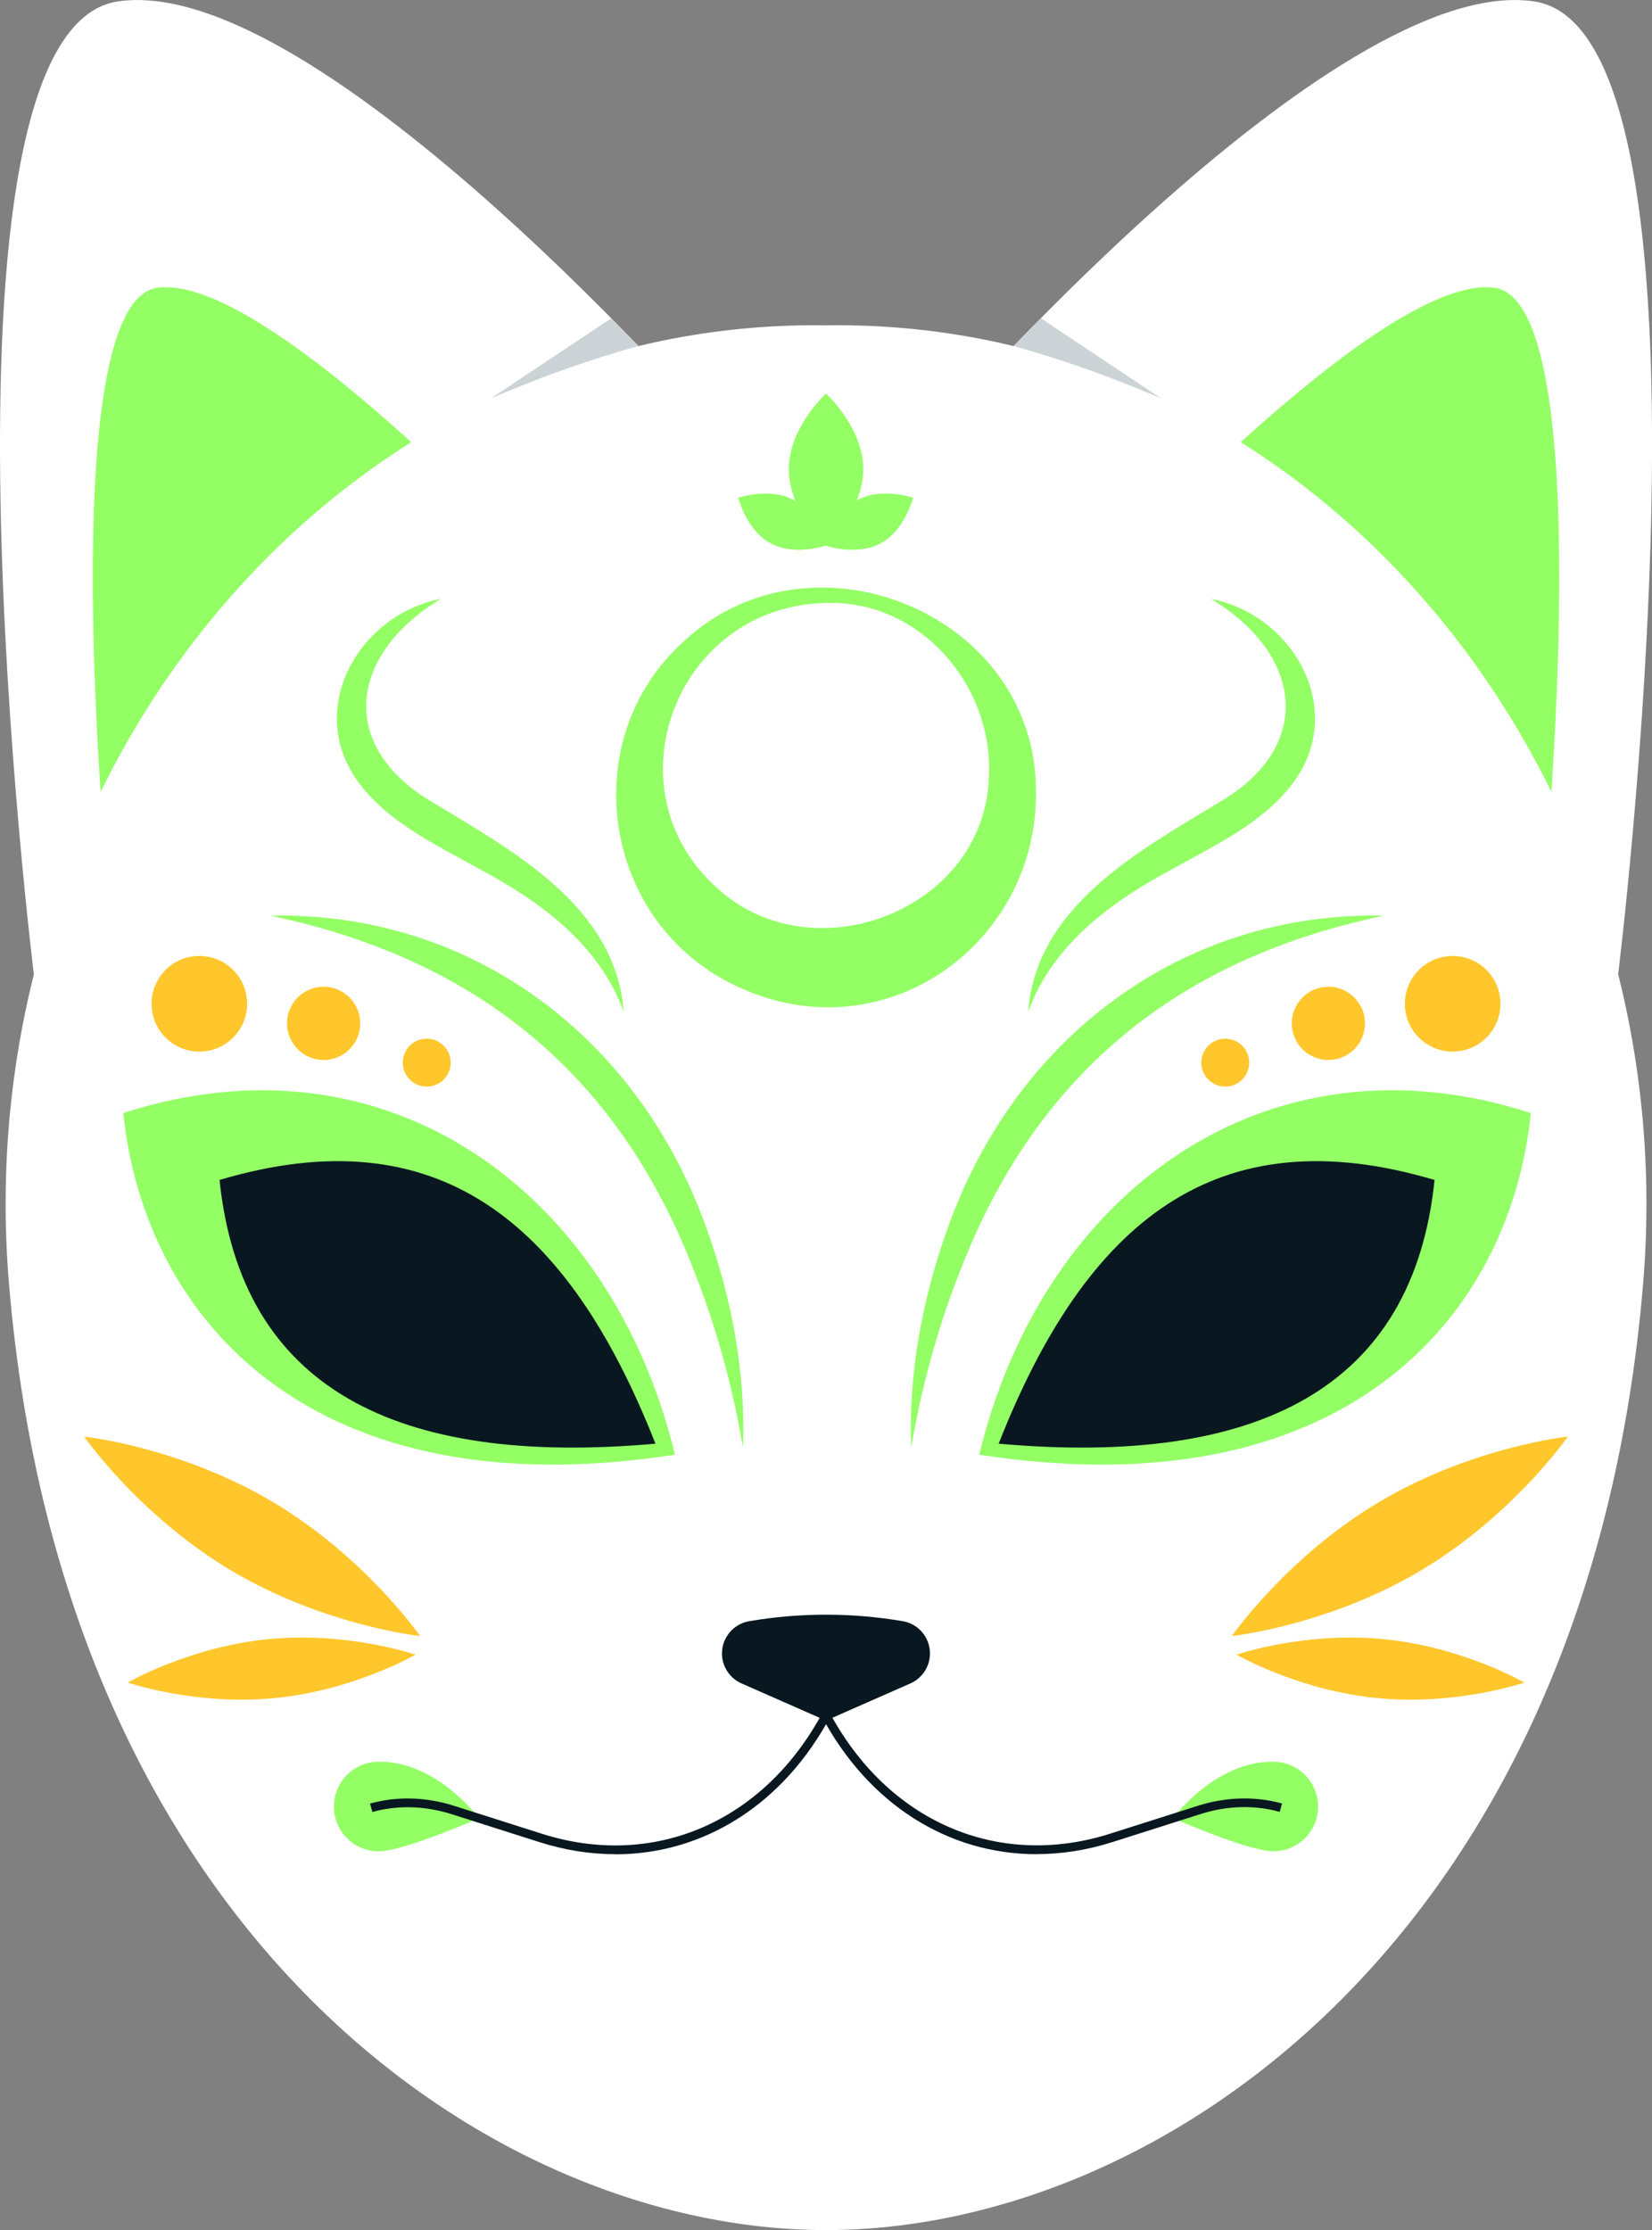 <?xml version="1.0" encoding="UTF-8"?>
<svg id="OBJECTS" xmlns="http://www.w3.org/2000/svg" viewBox="0 0 189.03 255.04">
  <rect x="0" y="0" width="189.03" height="255.04" fill="#808080" stroke="none"/>
  <defs>
    <style>
      .cls-1 {
        fill: #fff;
      }

      .cls-2 {
        fill: #081720;
      }

      .cls-3 {
        fill: #93ff65;
      }

      .cls-4 {
        fill: #ffc72c;
      }

      .cls-5 {
        fill: #ccd3d6;
      }
    </style>
  </defs>
  <g>
    <g>
      <path class="cls-1" d="m82.62,49.94S36.57-3.24,13.5.16C-9.57,3.55,3.92,111.83,3.92,111.83l78.69-61.89Z"/>
      <path class="cls-3" d="m59.58,62.84s-29.5-31.57-41.56-29.93c-12.06,1.64-5.76,67.15-5.76,67.15l47.32-37.22Z"/>
    </g>
    <g>
      <path class="cls-1" d="m106.42,49.94S152.46-3.24,175.54.16c23.07,3.39,9.57,111.67,9.57,111.67l-78.69-61.89Z"/>
      <path class="cls-3" d="m129.45,62.84s29.5-31.57,41.56-29.93,5.76,67.15,5.76,67.15l-47.32-37.22Z"/>
    </g>
  </g>
  <path class="cls-1" d="m97.35,37.21c-.94-.02-1.89-.02-2.83,0-.95-.01-1.89-.01-2.83,0C37.56,38.15-3.81,89.19,1.03,146.86c6.25,74.38,55.09,108.19,93.49,108.19s87.24-33.8,93.49-108.19c4.84-57.67-36.53-108.7-90.65-109.65Z"/>
  <path class="cls-5" d="m73.05,39.58l-3.1-3.18-13.76,9.15c5.3-2.27,10.85-4.31,16.86-5.97Z"/>
  <path class="cls-5" d="m115.98,39.58c1.21-1.25,2.37-2.44,3.11-3.18l13.75,9.15c-5.3-2.27-10.85-4.31-16.86-5.97Z"/>
  <g>
    <path class="cls-3" d="m54.8,207.95s-8.64,3.78-11.47,3.78-5.12-2.29-5.12-5.12,2.29-5.12,5.12-5.12c6.64-.11,11.47,6.45,11.47,6.45Z"/>
    <path class="cls-3" d="m134.23,207.95s8.64,3.78,11.47,3.78,5.12-2.29,5.12-5.12-2.29-5.12-5.12-5.12c-6.64-.11-11.47,6.45-11.47,6.45Z"/>
  </g>
  <g>
    <path class="cls-2" d="m85.73,185.41h0c-1.8.31-3.12,1.87-3.12,3.69h0c0,1.49.88,2.83,2.24,3.43l9.66,4.25h0s0,0,0,0l9.66-4.25c1.36-.6,2.24-1.94,2.24-3.43h0c0-1.83-1.32-3.39-3.12-3.69h0c-5.81-.99-11.75-.99-17.56,0Z"/>
    <path class="cls-2" d="m70.42,212.06c-2.85,0-5.78-.45-8.72-1.39l-10-3.18c-3.05-.97-6.2-1.06-9.09-.26l-.27-.96c3.08-.86,6.42-.77,9.66.27l10,3.18c12.88,4.1,25.52-1.4,32.2-14.01l.88.47c-5.4,10.18-14.56,15.89-24.66,15.89Z"/>
    <path class="cls-2" d="m118.62,212.06c-10.11,0-19.27-5.7-24.66-15.89l.88-.47c6.68,12.61,19.32,18.11,32.2,14.01l10-3.18c3.24-1.03,6.58-1.12,9.66-.27l-.27.96c-2.89-.81-6.04-.72-9.09.26l-10,3.18c-2.94.94-5.87,1.39-8.72,1.39Z"/>
  </g>
  <g>
    <g>
      <path class="cls-3" d="m14.11,127.3c2.46,23.76,21.78,45.47,63.12,39.07-7.24-29.98-32.85-48.88-63.12-39.07Z"/>
      <path class="cls-2" d="m25.12,134.95c2.46,23.76,20.11,32.82,49.88,30.16-10.02-25.45-24.94-37.57-49.88-30.16Z"/>
    </g>
    <g>
      <path class="cls-3" d="m175.17,127.3c-2.46,23.76-21.78,45.47-63.12,39.07,7.24-29.98,32.85-48.88,63.12-39.07Z"/>
      <path class="cls-2" d="m164.15,134.95c-2.46,23.76-20.11,32.82-49.88,30.16,10.02-25.45,24.94-37.57,49.88-30.16Z"/>
    </g>
  </g>
  <path class="cls-3" d="m30.9,104.72c23.32-.49,42.36,14.19,49.99,35.89,2.87,7.99,4.46,16.54,4.12,24.95-1.23-7.36-3.25-14.48-6-21.24-8.8-22-25.01-34.79-48.11-39.6h0Z"/>
  <g>
    <path class="cls-3" d="m50.45,68.49c-10.48,6.31-11.98,16.88-.81,23.35,9.02,5.48,20.81,11.8,21.73,23.86-2.88-7.81-9.61-12.64-16.68-16.41-4.87-2.72-10.43-5.29-13.83-10.03-5.9-8.36.29-18.96,9.58-20.77h0Z"/>
    <path class="cls-3" d="m138.58,68.49c9.29,1.82,15.48,12.41,9.58,20.77-3.39,4.74-8.96,7.3-13.83,10.03-7.07,3.77-13.8,8.6-16.68,16.41.9-12.04,12.72-18.4,21.73-23.86,11.18-6.46,9.66-17.05-.81-23.35h0Z"/>
  </g>
  <path class="cls-3" d="m158.38,104.72c-23.11,4.81-39.31,17.6-48.11,39.6-2.75,6.76-4.77,13.88-6,21.24-.34-8.41,1.25-16.96,4.12-24.95,7.63-21.7,26.68-36.38,49.99-35.89h0Z"/>
  <g>
    <g>
      <path class="cls-4" d="m28.28,114.8c0,3.02-2.45,5.47-5.47,5.47s-5.47-2.45-5.47-5.47,2.45-5.47,5.47-5.47,5.47,2.45,5.47,5.47Z"/>
      <path class="cls-4" d="m41.22,117.04c0,2.32-1.88,4.19-4.19,4.19s-4.19-1.88-4.19-4.19,1.88-4.19,4.19-4.19,4.19,1.88,4.19,4.19Z"/>
      <circle class="cls-4" cx="48.83" cy="121.53" r="2.74"/>
    </g>
    <g>
      <path class="cls-4" d="m160.75,114.8c0,3.02,2.45,5.47,5.47,5.47s5.47-2.45,5.47-5.47-2.45-5.47-5.47-5.47-5.47,2.45-5.47,5.47Z"/>
      <path class="cls-4" d="m147.81,117.04c0,2.32,1.88,4.19,4.19,4.19s4.19-1.88,4.19-4.19-1.88-4.19-4.19-4.19-4.19,1.88-4.19,4.19Z"/>
      <circle class="cls-4" cx="140.2" cy="121.53" r="2.74"/>
    </g>
  </g>
  <path class="cls-3" d="m118.51,89.37c.96,18.05-16.87,31.27-33.78,23.62-15.82-7-19.18-28.4-6.35-39.76,14.27-13.15,39.21-3.46,40.14,16.14h0Zm-5.39,0c.86-10.52-7.55-20.77-18.6-20.41-17.2.34-25.17,21.44-12.32,32.73,10.8,9.73,30.05,2.55,30.93-12.33h0Z"/>
  <g>
    <path class="cls-3" d="m98.78,53.67c0,4.78-4.26,8.66-4.26,8.66,0,0-4.26-3.88-4.26-8.66s4.26-8.66,4.26-8.66c0,0,4.26,3.88,4.26,8.66Z"/>
    <path class="cls-3" d="m90.84,57.19c2.77,1.51,3.68,5.2,3.68,5.2,0,0-3.59,1.25-6.36-.26s-3.68-5.2-3.68-5.2c0,0,3.59-1.25,6.36.26Z"/>
    <path class="cls-3" d="m98.11,57.19c-2.77,1.51-3.68,5.2-3.68,5.2,0,0,3.59,1.25,6.36-.26,2.77-1.51,3.68-5.2,3.68-5.2,0,0-3.59-1.25-6.36.26Z"/>
  </g>
  <g>
    <g>
      <path class="cls-4" d="m48.07,187.11s-10.94-1.16-21.56-7.46c-10.61-6.3-16.88-15.35-16.88-15.35,0,0,10.94,1.16,21.56,7.46,10.61,6.3,16.88,15.35,16.88,15.35Z"/>
      <path class="cls-4" d="m47.54,189.24s-7.04,4.09-16.13,4.97c-9.09.88-16.79-1.78-16.79-1.78,0,0,7.04-4.09,16.13-4.97,9.09-.88,16.79,1.78,16.79,1.78Z"/>
    </g>
    <g>
      <path class="cls-4" d="m140.96,187.11s10.94-1.16,21.56-7.46c10.61-6.3,16.88-15.35,16.88-15.35,0,0-10.94,1.16-21.56,7.46-10.61,6.3-16.88,15.35-16.88,15.35Z"/>
      <path class="cls-4" d="m141.5,189.24s7.04,4.09,16.13,4.97c9.09.88,16.79-1.78,16.79-1.78,0,0-7.04-4.09-16.13-4.97-9.09-.88-16.79,1.78-16.79,1.78Z"/>
    </g>
  </g>
</svg>
